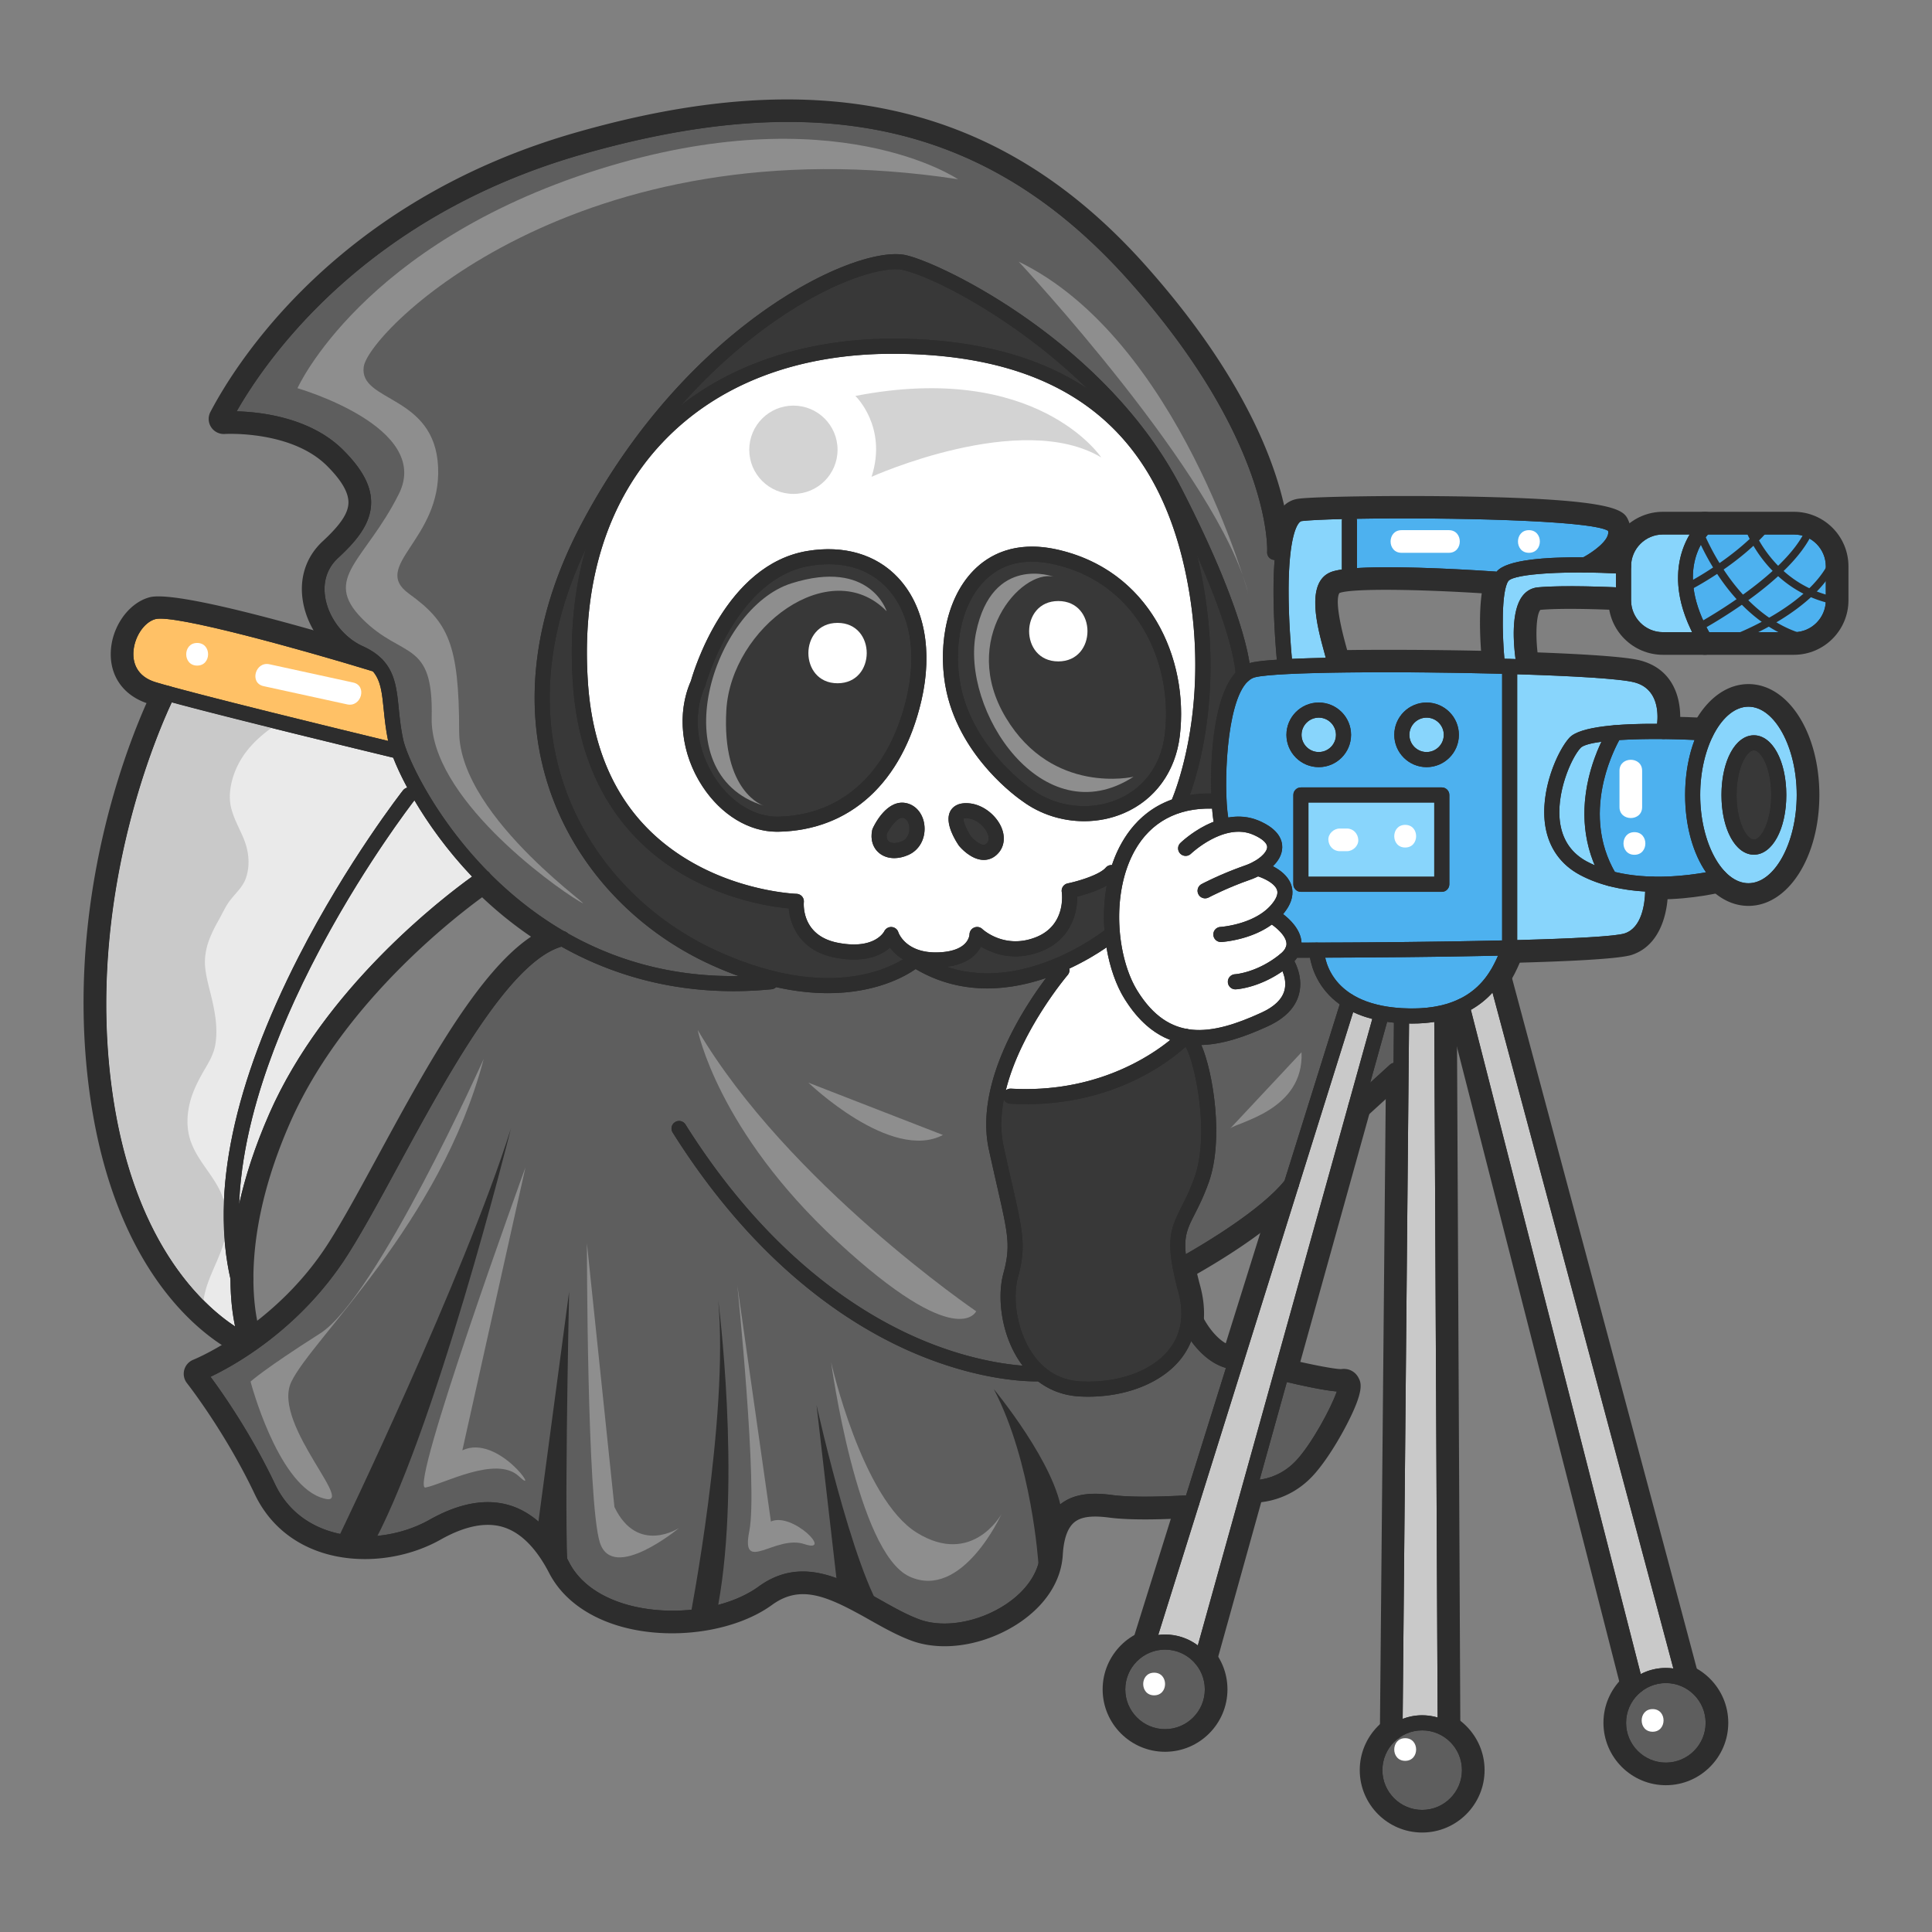 <svg xmlns="http://www.w3.org/2000/svg" id="skull-move" x="0" y="0" version="1.1" viewBox="0 0 512 512" xml:space="preserve"><rect x="0" y="0" width="512" height="512" fill="#808080" stroke="none"/><g id="_x30_2"><g id="outline_00000116957457885301367900000003663529136101867441_"><path d="M319.36 240.07c-1.43 0-2.81-.77-3.53-2.12a4 4 0 0 1 1.65-5.41c.21-.11 5.17-2.74 11.81-5.07 2.6-.91 4.1-2.26 4.46-2.91-.22-.25-.86-.84-2.46-1.53-6.31-2.71-14.22 4.6-14.3 4.67a4.006 4.006 0 0 1-5.65-.12 3.984 3.984 0 0 1 .1-5.64c.47-.46 11.69-11.11 23-6.27 6.25 2.68 7.46 6.4 7.37 9.06-.17 5.1-5.21 8.66-9.87 10.29-6.03 2.11-10.64 4.55-10.69 4.58-.61.32-1.25.47-1.89.47" style="fill:#2d2d2d"/><path d="M323.53 251.64c-2.1 0-3.86-1.64-3.99-3.77a3.997 3.997 0 0 1 3.76-4.23c2.5-.16 9.67-1.55 12.68-5.97.48-.7.56-1.13.52-1.22-.31-.83-2.62-2.05-4.29-2.47a4.001 4.001 0 1 1 1.96-7.76c1.29.33 7.85 2.22 9.81 7.39.73 1.91 1.07 4.95-1.39 8.57-5.86 8.6-18.29 9.42-18.82 9.45-.08.01-.16.01-.24.01" style="fill:#2d2d2d"/><path d="M327.39 264.18a3.997 3.997 0 0 1-.19-7.99c.02 0 5.3-.41 10.79-4.89.66-.54.95-.98.93-1.18-.06-.9-1.78-2.66-3.23-3.57-1.86-1.17-2.44-3.63-1.28-5.5s3.61-2.46 5.48-1.3c1.11.68 6.63 4.35 7 9.84.14 2.06-.42 5.11-3.86 7.92-7.62 6.22-15.14 6.67-15.45 6.68-.06-.02-.12-.01-.19-.01" style="fill:#2d2d2d"/><path d="M317.9 278.96c-7.35 0-15.22-3.01-21.54-13.13-6.43-10.3-8.57-29.87-.79-43.54 3.74-6.57 11.2-14.34 25.69-14.01a4 4 0 0 1 3.91 4.09c-.05 2.21-1.89 3.95-4.09 3.91-8.43-.19-14.69 3.17-18.56 9.97-6.12 10.76-4.62 26.96.62 35.34 7.62 12.2 17.26 10.93 30.34 4.91 2.81-1.29 4.47-2.82 4.94-4.56.57-2.1-.65-4.5-1.17-5.24-1.25-1.8-.83-4.29.95-5.56a3.977 3.977 0 0 1 5.54.9c.42.57 4.02 5.79 2.42 11.9-1.09 4.18-4.24 7.49-9.35 9.84-4.19 1.93-11.27 5.18-18.91 5.18M463.36 240.07c-10.53 0-18.79-12.91-18.79-29.39s8.25-29.39 18.79-29.39 18.79 12.91 18.79 29.39-8.26 29.39-18.79 29.39m0-50.79c-5.1 0-10.79 8.79-10.79 21.39 0 12.61 5.68 21.39 10.79 21.39s10.79-8.79 10.79-21.39c-.01-12.6-5.69-21.39-10.79-21.39" style="fill:#2d2d2d"/><path d="M464.8 228.5c-6.14 0-10.59-7.5-10.59-17.82s4.45-17.82 10.59-17.82 10.59 7.5 10.59 17.82-4.45 17.82-10.59 17.82m0-27.5c-.93.87-2.59 4.2-2.59 9.68s1.66 8.81 2.59 9.68c.93-.87 2.59-4.2 2.59-9.68s-1.66-8.81-2.59-9.68" style="fill:#2d2d2d"/><path d="M439.52 238.35c-6.95 0-14.91-1.06-21.76-4.72-5.61-2.99-9.13-7.92-10.18-14.23-1.63-9.73 3.04-21.12 6.89-25.26 1.87-2.01 5.92-4.09 21.8-4.26 8.2-.08 15.75.38 16.07.4 2.21.14 3.88 2.04 3.74 4.24s-2.04 3.88-4.24 3.74c-13.02-.81-28.73-.44-31.59 1.41-2.04 2.32-6 11.09-4.78 18.4.65 3.89 2.63 6.66 6.06 8.5 13.25 7.08 33.01 2.06 33.21 2.01 2.14-.56 4.32.73 4.88 2.86.56 2.14-.73 4.32-2.86 4.88-.54.14-7.98 2.03-17.24 2.03" style="fill:#2d2d2d"/><path d="M426.64 236.8c-1.35 0-2.67-.69-3.42-1.93-12.47-20.58.75-41.91 1.32-42.8a3.998 3.998 0 0 1 6.76 4.27c-.46.74-11.11 18.1-1.24 34.39 1.14 1.89.54 4.35-1.35 5.49-.65.4-1.36.58-2.07.58" style="fill:#2d2d2d"/><path d="M323.53 221.1c-1.92 0-3.61-1.39-3.94-3.34-.82-4.9-2.99-40.27 11.42-44.06 9.84-2.59 92.02-1.58 103.45 1.27 11.19 2.79 11.62 14.18 10.29 19.81a3.995 3.995 0 0 1-4.81 2.97 4 4 0 0 1-2.97-4.8c.2-.9 1.77-8.67-4.44-10.22-10.02-2.5-90.9-3.55-99.48-1.3-5.32 1.4-7.2 25.17-5.56 35.01a4 4 0 0 1-3.29 4.6c-.23.05-.45.06-.67.06M342.98 255.8h-.4c-2.21 0-4-1.79-4-4s1.79-4 4-4h.5c38.74 0 82.21-.82 86.86-2.35 3.83-1.28 4.2-8.41 4.03-10.81a3.997 3.997 0 0 1 3.69-4.28c2.19-.16 4.12 1.47 4.29 3.67.45 5.74-1.04 16.2-9.47 19.01-7.86 2.62-74.99 2.76-89.5 2.76" style="fill:#2d2d2d"/><path d="M382.09 238.34h-37.34c-2.21 0-4-1.79-4-4v-23.67c0-2.21 1.79-4 4-4h37.34c2.21 0 4 1.79 4 4v23.67c0 2.21-1.79 4-4 4m-33.34-8h29.34v-15.67h-29.34zM349.49 205.3c-5.83 0-10.57-4.74-10.57-10.56 0-5.83 4.74-10.56 10.57-10.56s10.56 4.74 10.56 10.56c0 5.83-4.74 10.56-10.56 10.56m0-13.12c-1.42 0-2.57 1.15-2.57 2.56s1.15 2.56 2.57 2.56c1.41 0 2.56-1.15 2.56-2.56s-1.15-2.56-2.56-2.56M378.06 205.3c-5.83 0-10.56-4.74-10.56-10.56 0-5.83 4.74-10.56 10.56-10.56s10.56 4.74 10.56 10.56c0 5.83-4.73 10.56-10.56 10.56m0-13.12c-1.41 0-2.56 1.15-2.56 2.56s1.15 2.56 2.56 2.56 2.56-1.15 2.56-2.56-1.15-2.56-2.56-2.56M475.41 173.53H440.7c-7.97 0-14.45-6.48-14.45-14.45v-9c0-7.97 6.48-14.45 14.45-14.45h34.71c7.97 0 14.45 6.48 14.45 14.45v9c0 7.97-6.48 14.45-14.45 14.45m-34.71-29.89c-3.55 0-6.45 2.89-6.45 6.45v9c0 3.55 2.89 6.45 6.45 6.45h34.71c3.55 0 6.45-2.89 6.45-6.45v-9c0-3.55-2.89-6.45-6.45-6.45z" style="fill:#2d2d2d"/><path d="M451.79 173.53c-1.37 0-2.7-.7-3.45-1.97-13.1-22.19.21-34.41.79-34.92a4.001 4.001 0 0 1 5.35 5.95c-.43.41-8.83 8.65.76 24.9a4.009 4.009 0 0 1-3.45 6.04M396.82 180.17a3.99 3.99 0 0 1-3.97-3.59c-.63-6.12-1.68-20.91 2.01-26.08 1.65-2.31 5.28-4.49 20.47-4.73 7.7-.12 14.87.31 15.17.33 2.21.13 3.88 2.03 3.75 4.24a3.99 3.99 0 0 1-4.24 3.75c-13.06-.8-26-.2-28.77 1.29-1.12 2.31-1.33 11.58-.43 20.39.22 2.2-1.38 4.16-3.57 4.39-.15 0-.29.01-.42.01" style="fill:#2d2d2d"/><path d="M403.89 180.17c-1.9 0-3.58-1.36-3.93-3.29-.43-2.38-2.35-14.53 1.91-20.12 1.39-1.83 3.3-2.9 5.52-3.1 7.27-.66 20.18-.04 20.73-.01 2.21.11 3.91 1.98 3.8 4.19a3.995 3.995 0 0 1-4.19 3.8c-.13-.01-12.78-.62-19.51-.02-1.21 1.33-1.41 8.08-.38 13.85a4 4 0 0 1-3.23 4.64q-.375.06-.72.06" style="fill:#2d2d2d"/><path d="M340.51 180.17c-2.02 0-3.76-1.53-3.97-3.58-.04-.41-1.05-10.1-1.04-20.09.02-16.37 2.65-23.65 8.79-24.36 4.64-.54 25.5-.9 44.44-.55 40.45.75 41.68 3.67 42.88 6.5 2.69 6.37-3.64 12.19-9.88 15.25-1.98.97-4.38.15-5.35-1.83a4.005 4.005 0 0 1 1.83-5.35c2.44-1.21 4.68-3.01 5.6-4.2-11.34-2.94-67.62-2.94-78.14-1.92-2.33 3-2.88 19.37-1.16 35.72a4 4 0 0 1-3.56 4.4c-.16 0-.3.01-.44.01" style="fill:#2d2d2d"/><path d="M353.43 178.68c-2.09 0-3.81-1.61-3.99-3.66-.07-.33-.3-1.16-.48-1.84-1.92-7-5.48-20.04 2.98-23.43 6.75-2.7 35.84-.89 44.59-.28a4.01 4.01 0 0 1 3.71 4.27 4.005 4.005 0 0 1-4.27 3.71c-17.33-1.22-37.32-1.67-40.99-.3-.49.66-1.2 3.33 1.7 13.92.52 1.89.75 2.75.75 3.61 0 2.2-1.79 4-4 4m-4-4c0 .07 0 .16.01.26-.01-.09-.01-.18-.01-.26" style="fill:#2d2d2d"/><path d="M357.61 156.32c-2.21 0-4-1.79-4-4v-14.29c0-2.21 1.79-4 4-4s4 1.79 4 4v14.29c0 2.21-1.79 4-4 4M374.22 273.26c-.97 0-1.98-.03-3.02-.09-25.97-1.48-26.27-21.17-26.27-21.37 0-2.21 1.79-4 4-4 2.2 0 3.98 1.77 4 3.96.03 1.3.83 12.39 18.73 13.42 17.77 1.01 21.75-8.47 24.12-14.14.1-.25.2-.48.3-.7v-73.68c0-2.21 1.79-4 4-4s4 1.79 4 4v74.52c0 .58-.12 1.15-.36 1.67-.17.37-.35.8-.55 1.29-2.45 5.82-8.02 19.12-28.95 19.12M376.89 485.64c-9.12 0-16.54-7.42-16.54-16.54s7.42-16.54 16.54-16.54 16.54 7.42 16.54 16.54-7.42 16.54-16.54 16.54m0-25.07c-4.71 0-8.54 3.83-8.54 8.54s3.83 8.54 8.54 8.54 8.54-3.83 8.54-8.54-3.83-8.54-8.54-8.54M441.47 473.1c-9.12 0-16.54-7.42-16.54-16.54s7.42-16.54 16.54-16.54 16.54 7.42 16.54 16.54-7.42 16.54-16.54 16.54m0-25.07c-4.71 0-8.54 3.83-8.54 8.54s3.83 8.54 8.54 8.54 8.54-3.83 8.54-8.54-3.83-8.54-8.54-8.54M308.75 464.24c-9.12 0-16.54-7.42-16.54-16.54s7.42-16.54 16.54-16.54 16.54 7.42 16.54 16.54-7.42 16.54-16.54 16.54m0-25.07c-4.71 0-8.54 3.83-8.54 8.54s3.83 8.54 8.54 8.54 8.54-3.83 8.54-8.54-3.83-8.54-8.54-8.54" style="fill:#2d2d2d"/><path d="M383 460.57c-2.2 0-3.99-1.78-4-3.98l-.91-187.31a4 4 0 0 1 3.98-4.02h.02c2.2 0 3.99 1.78 4 3.98l.91 187.31a4 4 0 0 1-3.98 4.02zM369.69 462.86h-.04a4 4 0 0 1-3.96-4.04l1.74-189.6c.02-2.2 1.81-3.96 4-3.96h.04a4 4 0 0 1 3.96 4.04l-1.74 189.6a4.003 4.003 0 0 1-4 3.96" style="fill:#2d2d2d"/><path d="M318.48 443.79q-.54 0-1.08-.15a4 4 0 0 1-2.78-4.93l47.49-170.54a4.002 4.002 0 0 1 7.71 2.15l-47.49 170.54c-.5 1.78-2.1 2.93-3.85 2.93M304.25 439.17q-.6 0-1.2-.18a3.994 3.994 0 0 1-2.62-5.01l53.15-169.83c.66-2.11 2.9-3.28 5.01-2.62s3.28 2.9 2.62 5.01l-53.15 169.83a3.99 3.99 0 0 1-3.81 2.8M433.56 450.85c-1.78 0-3.41-1.2-3.87-3.01l-46.1-180.24a4 4 0 1 1 7.75-1.99l46.1 180.24a4 4 0 0 1-2.88 4.87c-.34.09-.67.13-1 .13M448.93 447.96l-5.3-5.99 2.63 3.01-3.9.9c-.63-2.59-32.59-121.93-49.41-184.67a4 4 0 0 1 2.83-4.9 4 4 0 0 1 4.9 2.83s12.38 46.19 24.75 92.38c6.18 23.1 12.37 46.2 17 63.53 2.32 8.67 4.24 15.89 5.59 20.95.67 2.53 1.2 4.52 1.56 5.88.76 2.86 1.18 4.44-.65 6.08M247.95 258.4c-6.2 0-10.06-2.26-12.39-4.58-2.91 1.87-7.56 3.31-14.69 1.91-9.2-1.8-12.69-8.11-13.61-13.17-5.16-.62-15.07-2.48-25.28-7.95-13.5-7.24-30.04-22.35-32.15-53.23-1.9-27.74 5.44-51.28 21.22-68.08 15.64-16.65 39.19-25.7 66.37-25.55 47.32.29 75.34 22.54 83.3 66.12 6.58 36.04-4.58 60.33-5.06 61.34-.94 2-3.32 2.85-5.32 1.91s-2.85-3.32-1.92-5.32c.16-.35 10.51-23.21 4.43-56.5-7.27-39.81-31.96-59.29-75.48-59.56-25.23-.15-46.18 7.81-60.49 23.03-14.22 15.13-20.81 36.59-19.07 62.05 3.56 51.86 51.31 53.98 53.34 54.04a4.007 4.007 0 0 1 3.86 4.36c-.08 1.15-.11 7.18 7.39 8.65 7.53 1.47 9.81-1.48 10.14-1.97.62-1.61 2.11-2.59 3.84-2.5 1.75.08 3.15 1.35 3.59 3.05.13.35 1.72 4.15 8.54 3.94 4.41-.14 6.19-1.59 6.4-2.83-.13-1.63.77-2.99 2.24-3.71 1.5-.73 3.31-.26 4.52.89.18.16 5.11 4.57 12.15 1.75 6.38-2.55 5.67-9.1 5.56-9.84-.29-2.09 1.08-4.08 3.15-4.5 3.43-.71 7.96-2.33 8.98-3.51a3.995 3.995 0 0 1 5.64-.43 3.995 3.995 0 0 1 .43 5.64c-2.29 2.67-6.85 4.38-10.17 5.33-.38 4.99-2.86 11.64-10.62 14.74-6.8 2.72-12.46 1.33-16.12-.42-2.05 2.51-5.72 4.69-11.92 4.88-.26.02-.53.02-.8.02m6.98-10.76" style="fill:#2d2d2d"/><path d="M219.34 265.17c-8.53 0-19.15-1.93-31.82-7.71-20.73-9.46-36.66-26.75-43.72-47.42-7.58-22.22-4.67-47.09 8.41-71.94 16.05-30.47 35.89-48.33 49.71-57.95 15.08-10.49 30.59-16.31 38.61-14.48 13.57 3.1 55.62 26.35 74.35 62.82 18.59 36.21 18.63 49.32 18.57 50.7a3.99 3.99 0 0 1-4.16 3.83 3.994 3.994 0 0 1-3.83-4.16c0-.05-.1-12.45-17.69-46.72-18.44-35.92-60.04-56.63-69.01-58.68-9.03-2.07-51.47 15.2-79.46 68.36-12.03 22.85-14.77 45.54-7.92 65.63 6.35 18.6 20.73 34.18 39.47 42.73 32.3 14.75 48.43 1.73 49.1 1.17 1.34-1.12 3.27-1.26 4.74-.33 21.96 13.98 47.08-6.27 47.33-6.48a4 4 0 0 1 5.63.55c1.4 1.7 1.16 4.22-.54 5.62-1.17.97-28.2 22.86-54.39 8.43-3.7 2.31-11.53 6.03-23.38 6.03" style="fill:#2d2d2d"/><path d="M194.34 264.66c-31.08 0-52.99-14.1-66.32-26.63-17.11-16.08-25.55-34.24-26.96-40.52-.77-3.42-1.08-6.47-1.35-9.16-.72-7.09-1.18-9.44-6.04-11.64-6.93-3.13-12.19-9.97-13.41-17.44-1-6.14.87-11.76 5.26-15.83 4.73-4.38 6.77-7.43 6.82-10.19.05-2.71-1.79-5.9-5.65-9.76-9.48-9.48-26.95-8.49-27.13-8.48-1.44.09-2.82-.6-3.61-1.81a3.99 3.99 0 0 1-.19-4.03c6.69-12.77 33.43-55.84 96.66-73.99 32.08-9.21 59.39-11.19 83.49-6.05 25.73 5.48 47.9 18.99 67.77 41.31 39.88 44.78 38.19 74.97 38.09 76.24a3.987 3.987 0 0 1-4.28 3.7 3.99 3.99 0 0 1-3.7-4.25c.02-.28 1.26-28.42-36.09-70.36-36.28-40.74-80.4-50.88-143.09-32.89-52.72 15.13-78.66 48.24-88.53 64.31 7.23.61 18.47 2.87 26.25 10.66 5.47 5.47 8.08 10.56 7.99 15.57-.12 6.46-4.58 11.47-9.38 15.91-3.03 2.8-3.2 6.26-2.8 8.67.79 4.82 4.32 9.41 8.8 11.43 9.3 4.19 10.01 11.27 10.71 18.12.26 2.58.53 5.26 1.19 8.21 1.01 4.5 8.72 21.49 24.63 36.44 13.56 12.75 36.79 27.26 70.4 23.99 2.19-.21 4.15 1.4 4.37 3.59a4.01 4.01 0 0 1-3.59 4.37c-3.53.35-6.97.51-10.31.51" style="fill:#2d2d2d"/><path d="M205.9 222.42c-8.07 0-16.03-4.78-21.36-12.85-6.08-9.21-7.34-20.61-3.32-29.83 1.01-3.5 9.86-31.94 32.37-35.69 10.4-1.73 19.58.99 25.85 7.67 7.48 7.97 9.91 20.54 6.67 34.47-5.2 22.31-20.08 35.85-39.82 36.23zm13.73-70.89c-1.51 0-3.09.14-4.72.41-18.47 3.08-25.97 29.94-26.05 30.21-.06.2-.13.4-.21.59-3.06 6.79-2.07 15.38 2.58 22.42 3.84 5.81 9.31 9.26 14.68 9.26h.24c16.08-.3 27.8-11.26 32.18-30.04 2.63-11.28.91-21.19-4.71-27.18-3.52-3.75-8.29-5.67-13.99-5.67M185 181.1" style="fill:#2d2d2d"/><path d="M287.21 219.67c-6.17 0-12.3-1.95-17.42-5.74-1.44-.99-16.82-11.93-20.87-30.08-2.39-10.72-.9-25.46 7.81-34.22 4.15-4.17 11.61-8.6 23.62-6 25.87 5.62 36.84 30.2 34.3 51.58-1.21 10.19-7.04 18.25-16.01 22.11a28.8 28.8 0 0 1-11.43 2.35m-13.73-68.81c-4.45 0-8.16 1.48-11.08 4.41-5.61 5.64-7.94 16.68-5.68 26.84 3.47 15.57 17.47 25.15 17.62 25.25.05.04.1.07.15.11 5.97 4.44 14.21 5.43 20.98 2.51 6.36-2.74 10.35-8.32 11.23-15.71 2.11-17.79-6.85-38.21-28.06-42.82-1.81-.4-3.53-.59-5.16-.59M260.71 229.88h-.08c-4.11-.04-7.33-3.64-7.93-4.36-.08-.1-.16-.2-.23-.31-1.39-2.03-4.41-7.16-2.45-11.06.59-1.17 2.1-3.16 5.59-3.3 4.57-.18 9.3 2.77 11.41 7.18 1.6 3.35 1.26 6.83-.9 9.3-1.44 1.65-3.36 2.55-5.41 2.55m-1.77-9.37c.2.22.43.44.67.63-.14-.23-.33-.49-.57-.75-.14-.15-.29-.29-.44-.43.12.2.23.38.34.55M236.97 229.41c-1.94 0-3.75-.59-5.19-1.75-2.31-1.86-3.28-4.9-2.59-8.12.06-.28.15-.56.27-.82 2.04-4.48 6.29-9.19 11.57-7.71 3.33.93 5.66 4.01 5.95 7.85.31 4.17-1.8 7.9-5.38 9.52-1.56.68-3.13 1.03-4.63 1.03m.01-7.74h.01zm1.94-2.72c-.55.47-1.3 1.45-1.86 2.46.27-.01.7-.09 1.26-.35.43-.19.6-.66.66-1.01.08-.45.02-.84-.06-1.1M288.38 372.12q-1.17 0-2.34-.06c-6.92-.36-12.78-3.61-16.95-9.38-5.78-7.99-6.95-18.96-5.12-25.67 1.85-6.77 1.25-9.4-1.63-22.03-.64-2.81-1.38-6.07-2.22-9.92-5.03-23.11 17.34-49.49 18.3-50.6a3.995 3.995 0 0 1 5.64-.43 4.004 4.004 0 0 1 .43 5.64c-.15.17-10.77 12.72-15.2 26.89 26.99 1.05 41.86-14.51 42.01-14.67a3.98 3.98 0 0 1 4.05-1.11c2.31.67 3.6 2.75 4.37 4.25 3.84 7.5 6.81 26.83 2.54 38.89-1.37 3.87-2.73 6.53-3.82 8.67-2.5 4.91-3.44 6.75-.35 18.29 2.67 9.97-.55 16.74-3.73 20.66-5.38 6.63-15.18 10.58-25.98 10.58m-20.82-77.63c-.33 3.01-.26 6 .37 8.87.83 3.82 1.57 7.06 2.21 9.84 2.93 12.87 3.92 17.21 1.55 25.92-1.31 4.82-.22 13.19 3.89 18.87 2.75 3.8 6.41 5.84 10.89 6.08 9.06.48 17.57-2.49 21.67-7.56 2.92-3.6 3.66-8.16 2.22-13.55-3.72-13.89-2.32-17.59.95-23.99 1.04-2.03 2.21-4.33 3.4-7.71 3.29-9.29.95-24.23-1.26-30.59-6.7 5.37-22.29 15.17-45.85 13.82zm44.56-16.56" style="fill:#2d2d2d"/><path d="M312.73 339.52c-1.43 0-2.81-.77-3.53-2.11a4.014 4.014 0 0 1 1.63-5.42c.21-.11 20.96-11.31 28.24-20.6a3.997 3.997 0 0 1 5.62-.68 3.997 3.997 0 0 1 .68 5.62c-8.31 10.61-29.84 22.23-30.75 22.72-.61.31-1.25.47-1.89.47M359.33 297.08a3.98 3.98 0 0 1-2.96-1.31 4 4 0 0 1 .26-5.65l10.36-9.44a4 4 0 0 1 5.39 5.91l-10.36 9.44c-.76.71-1.73 1.05-2.69 1.05M274.67 368.08c-3.99 0-16.24-.62-32.25-7.27-17.51-7.27-43.14-23.52-65.84-59.61a4.004 4.004 0 0 1 1.26-5.52 4.01 4.01 0 0 1 5.52 1.26c21.43 34.08 45.37 49.42 61.68 56.29 17.63 7.43 30.41 6.84 30.54 6.83a4 4 0 0 1 4.21 3.77c.12 2.2-1.55 4.09-3.75 4.22-.1 0-.57.03-1.37.03M327.48 364.97c-.11 0-.22 0-.33-.01-10.31-.85-15.64-12.58-15.86-13.08-.9-2.02.01-4.38 2.03-5.28 2.01-.9 4.37.01 5.28 2.02 1 2.2 4.59 7.99 9.21 8.37 2.2.18 3.84 2.11 3.66 4.32a4.02 4.02 0 0 1-3.99 3.66M332.27 398.22c-.28 0-.45-.01-.49-.01a4.01 4.01 0 0 1-3.75-4.24 4 4 0 0 1 4.24-3.75c.17.01 5.25.15 9.6-4.36 3.41-3.53 7.63-10.97 9.6-15.44-3.57-.53-8.07-1.53-11.9-2.46a3.993 3.993 0 0 1-2.94-4.83 3.993 3.993 0 0 1 4.83-2.94c5.53 1.34 12.46 2.71 14.02 2.63 1.88-.27 3.66.62 4.53 2.29.69 1.31 1.73 3.3-3.51 13.18-2.89 5.45-6.21 10.35-8.88 13.12-6.11 6.35-13.39 6.81-15.35 6.81m23.17-35.39h-.03z" style="fill:#2d2d2d"/><path d="M250.33 436.27c-3.07 0-6.02-.47-8.68-1.44-3.83-1.4-7.64-3.54-11.32-5.62-10.9-6.14-18.06-9.47-25.72-3.9-9.32 6.78-25.02 9.33-38.19 6.22-9.77-2.31-17.18-7.5-20.86-14.61-3.48-6.73-7.62-10.85-12.29-12.25-4.58-1.37-10.12-.25-16.48 3.33-9.42 5.3-21.42 6.64-31.32 3.5-8.16-2.59-14.37-7.97-17.97-15.55-7.84-16.51-17.85-29.27-17.95-29.4a4.007 4.007 0 0 1 1.67-6.2c.21-.08 21.74-8.86 35.81-30.91 3.86-6.04 8.38-14.37 13.17-23.19 14.65-26.96 31.24-57.52 47.93-61.39 2.16-.5 4.3.84 4.8 2.99a4 4 0 0 1-2.99 4.8c-13.19 3.06-30.25 34.48-42.71 57.42-4.86 8.95-9.45 17.4-13.46 23.68-11.52 18.05-27.23 27.86-34.96 31.87 3.73 5.22 10.29 15.05 15.92 26.91 2.62 5.53 7.18 9.45 13.17 11.35 7.73 2.46 17.53 1.34 24.97-2.85 8.32-4.68 15.96-6.03 22.7-4.02 6.83 2.04 12.58 7.51 17.1 16.24 2.59 5.01 8.13 8.74 15.59 10.5 10.89 2.58 24.2.52 31.64-4.9 12.37-8.99 24.56-2.12 34.36 3.4 3.56 2.01 6.93 3.9 10.14 5.08 5.78 2.11 14.41.57 20.98-3.75 5.01-3.29 8.03-7.67 8.28-12.01.38-6.56 2.38-11.38 5.95-14.33 4.67-3.85 10.73-3.62 15.48-2.99 6.96.92 20.31-.02 20.45-.02a4 4 0 1 1 .58 7.98c-.58.04-14.3 1.01-22.07-.02-4.67-.62-7.56-.24-9.34 1.23s-2.81 4.37-3.06 8.62c-.41 7-4.62 13.47-11.87 18.24-6 3.9-12.99 5.99-19.45 5.99M105.71 203.11c-.31 0-.62-.04-.94-.11-2.17-.52-53.28-12.82-65.25-16.45-6.49-1.97-10.29-7-10.17-13.47.12-6.8 4.65-13.3 10.31-14.8 7.78-2.06 48.99 10.25 61.43 14.07 2.11.65 3.3 2.89 2.65 5a4.004 4.004 0 0 1-5 2.65c-24.59-7.55-52.66-14.84-57.07-13.98-1.93.51-4.26 3.77-4.32 7.2-.05 2.84 1.46 4.75 4.5 5.67 11.75 3.57 64.27 16.2 64.8 16.33 2.15.52 3.47 2.68 2.95 4.82a4.03 4.03 0 0 1-3.89 3.07" style="fill:#2d2d2d"/><path d="M65.52 359.61c-.49 0-.99-.09-1.46-.28-1.37-.54-33.58-13.95-40.64-72.21C16.5 229.98 39.9 183.89 40.9 181.96a4.01 4.01 0 0 1 5.39-1.72 4.007 4.007 0 0 1 1.72 5.39c-.23.45-23.27 45.92-16.65 100.53 4.38 36.09 19.1 53.42 28.21 60.87-1.23-10.39-.7-28.45 10.02-52.79 16.99-38.56 54.78-63.91 56.38-64.97a3.996 3.996 0 1 1 4.42 6.66c-.37.25-37.45 25.15-53.48 61.53-15.7 35.63-7.75 56.44-7.67 56.65a4.02 4.02 0 0 1-.88 4.32c-.77.77-1.79 1.18-2.84 1.18" style="fill:#2d2d2d"/><path d="M63.11 342.87a4 4 0 0 1-3.89-3.09c-12.99-55.71 43.61-128.5 46.03-131.58a3.995 3.995 0 0 1 5.62-.67 3.997 3.997 0 0 1 .67 5.62c-.57.72-56.64 72.85-44.53 124.81a4 4 0 0 1-2.99 4.8c-.3.08-.61.11-.91.11" style="fill:#2d2d2d"/></g><g id="colr"><path d="M426.16 140.67c.6 2.37-3.92 5.6-6.59 7.03-9.42-.09-20.32.55-22.97 3.81-.07-.01-.15-.03-.22-.04-3-.21-24.7-1.69-36.78-.93v-12.5c0-.19-.04-.38-.09-.55 22.7-.4 62.01.3 66.65 3.18M344.91 249.8v-.1c-.23-3.44-3.17-6.15-4.88-7.46.32-.38.63-.78.91-1.2 1.98-2.9 1.73-5.26 1.18-6.73-.86-2.26-2.92-3.78-4.8-4.76 1.43-1.37 2.42-3.02 2.49-4.9.07-2.03-.94-4.92-6.16-7.15-2.77-1.19-5.56-1.31-8.15-.86-1.26-7.8-.63-30.46 5.15-36.02.09-.06.17-.13.25-.21.51-.44 1.06-.76 1.65-.92 5.63-1.48 38.64-1.65 65.54-.93v70.66c-16.75.4-36.92.57-53.18.58" style="fill:#4db1ef"/><path d="M273.95 359.17c-4.63-6.4-5.62-15.37-4.2-20.57 2.24-8.22 1.36-12.1-1.57-24.95-.64-2.79-1.38-6.03-2.21-9.86-.88-4.03-.74-8.24.05-12.41a2 2 0 0 0 1.68 1.12c25.85 1.48 41.78-10.8 46.51-15.09 2.6 4.61 6.37 23.25 2.38 34.53-1.24 3.5-2.44 5.86-3.5 7.95-3.11 6.1-4.34 9.36-.8 22.57.71 2.65.94 5.13.7 7.42-.01.05-.01.1-.02.15-.33 2.89-1.42 5.48-3.27 7.76-4.57 5.64-13.51 8.82-23.33 8.3-5.13-.29-9.3-2.61-12.42-6.92M190.01 252c-19.23-8.78-34-24.78-40.53-43.9-6.59-19.31-4.57-40.91 5.81-62.75-3.16 10.84-4.36 22.88-3.46 35.9 2.05 29.97 18.05 44.6 31.1 51.6 11.12 5.96 21.83 7.5 26.11 7.9.36 4.58 3.15 11.25 12.22 13.03 7.87 1.54 12.3-.62 14.59-2.63.78 1.02 1.89 2.15 3.46 3.1-5.34 3.25-21.67 10.37-49.3-2.25" style="fill:#383838"/><path d="M312.78 226.21c.76.8 2.03.82 2.83.05.09-.08 8.81-8.35 16.47-5.07 2.41 1.03 3.77 2.25 3.74 3.34-.05 1.38-2.25 3.57-5.86 4.83-6.5 2.27-11.33 4.84-11.53 4.94-.97.52-1.34 1.73-.82 2.71a1.99 1.99 0 0 0 1.77 1.06c.32 0 .64-.08.94-.23.05-.03 4.78-2.53 10.97-4.7.7-.24 1.41-.54 2.13-.89 1.7.56 4.36 1.85 4.98 3.5.12.31.48 1.27-.74 3.06-4.2 6.16-14.12 6.84-14.21 6.84a2 2 0 0 0-1.88 2.11c.06 1.06.94 1.88 1.99 1.88h.12c.39-.02 7.71-.51 13.37-4.62 1.21.82 3.76 2.95 3.89 4.96.01.18.03.53-.16 1.02-.01.02-.01.03-.02.05-.21.49-.62 1.1-1.48 1.8-6.05 4.94-11.91 5.33-11.96 5.34-1.1.06-1.95.99-1.9 2.1a2 2 0 0 0 2 1.9h.1c.26-.01 5.97-.36 12.36-4.79.54 1.31 1.02 3.18.52 5.06-.62 2.34-2.66 4.32-6.04 5.88-7.26 3.34-13.72 5.31-19.44 4.42-.04-.01-.07-.03-.11-.04-.15-.04-.31-.06-.47-.07-4.81-.92-9.09-3.94-12.86-9.98-5.55-8.87-7.14-26.01-.67-37.39 4.2-7.38 11.22-11.19 20.34-10.98.03 0 .06-.01.09-.01.1 1.32.22 2.41.35 3.16.02.11.05.22.08.32-4.96 1.96-8.57 5.38-8.82 5.62-.82.76-.84 2.02-.07 2.82M294.68 229.26c-.6-.04-1.22.19-1.64.69-1.58 1.84-7.03 3.53-10.09 4.17a2 2 0 0 0-1.57 2.27c.05.36 1.27 8.75-6.8 11.98-8.27 3.31-14.04-1.94-14.27-2.16-.57-.54-1.4-.68-2.13-.38a2.02 2.02 0 0 0-1.25 1.79c-.02.46-.41 4.54-8.35 4.79-8.51.26-10.44-5.14-10.51-5.34-.24-.78-.94-1.32-1.75-1.38a2.03 2.03 0 0 0-1.96 1.11c-.1.2-2.61 4.97-12.33 3.06-9.44-1.85-9.07-9.89-9-10.79.05-.55-.13-1.1-.5-1.51a2 2 0 0 0-1.44-.67c-.13 0-13.02-.45-26.27-7.55-17.7-9.49-27.45-25.75-29-48.35-1.79-26.03 4.99-48.01 19.61-63.56 14.69-15.64 36.09-23.83 61.96-23.66 44.64.28 69.97 20.3 77.44 61.2 5.6 30.66-2.49 52.65-4.26 56.94-6.77 2.42-10.85 7.17-13.25 11.4-1.09 1.86-1.94 3.87-2.64 5.95" style="fill:#fff"/><path d="M321.01 210.29c-2.05-.03-3.94.12-5.69.4 2.88-8.04 8.52-28.64 3.44-56.46a112 112 0 0 0-1.52-7.03c8.7 19.47 10 28.66 10.19 31.08-5.78 6.44-6.72 22.19-6.42 32.01M237.4 89.75h-.73c-22.05 0-41.61 6.24-56.27 17.75 9.02-10.2 17.82-17.46 24.95-22.42 16.77-11.67 29.66-14.51 33.85-13.55 8.56 1.96 30.49 13.38 49.03 31.55-13.1-8.73-30.05-13.2-50.83-13.33M259.99 250.88c3.08 1.85 8.84 4.09 16.07 1.19 7.62-3.05 9.48-9.98 9.42-14.44 1.99-.51 5.25-1.49 7.81-2.93-.72 3.92-.88 7.96-.6 11.86-3.52 2.66-22.62 16.08-41.76 9.66 5.45-.71 7.93-3.22 9.06-5.34" style="fill:#383838"/><path d="M283.4 256.69c4.26-1.99 7.67-4.11 9.83-5.6.88 5.27 2.57 10.08 4.82 13.68 3.63 5.81 7.74 9.16 12.09 10.83-5.61 4.57-20.12 14.16-42.21 12.9-.53-.04-1.01.14-1.38.45 3.92-15.85 16.24-30.39 16.41-30.58.41-.48.55-1.1.44-1.68" style="fill:#fff"/><path d="M340.42 312.89c-6.12 7.59-20.41 16.19-26.17 19.48-.54-4.93.56-7.08 2.39-10.67 1.06-2.09 2.39-4.68 3.71-8.43 4.03-11.39 1.12-29.2-1.99-36.34 5.88-.16 11.91-2.34 17.62-4.96 4.54-2.09 7.32-4.96 8.25-8.53.94-3.57-.28-6.87-1.21-8.71.27-.31.51-.62.71-.92h3.42c.52 2.88 2.24 8.31 7.89 12.36z" style="fill:#5e5e5e"/><path d="M344.98 138.09c1.95-.23 5.75-.41 10.69-.53-.04.15-.06.31-.06.47v12.89c-1.22.18-2.22.4-2.92.68-6.81 2.72-3.55 14.64-1.8 21.04.16.59.34 1.24.45 1.68-3.28.07-6.3.17-8.96.29-.27-2.99-.89-10.56-.88-18.14.02-14.22 2.28-18.24 3.48-18.38" style="fill:#88d5fc"/><path d="M86.19 158.32c-.47-2.89-.26-7.05 3.42-10.46 4.48-4.15 8.63-8.77 8.74-14.48.09-4.49-2.27-8.98-7.4-14.11-8.66-8.66-21.93-10.1-28.23-10.26 8.53-14.91 34.68-51.77 91.37-68.04 63.52-18.23 108.28-7.91 145.13 33.48 38.01 42.69 36.61 71.47 36.59 71.82-.08 1.1.75 2.05 1.85 2.13h.14c-.19 2.39-.3 5.08-.3 8.11-.01 7.58.59 15.17.88 18.34-3.24.21-5.63.48-6.86.8-.13.03-.24.09-.37.13-.9-5.83-4.42-19.81-18.05-46.36C293.43 91.1 250 69.9 240.09 67.63c-12.94-2.95-57.86 17.77-86.11 71.41-12.82 24.35-15.69 48.68-8.29 70.36 6.88 20.16 22.43 37.01 42.65 46.25 2.54 1.16 4.99 2.15 7.36 3.01-18.02.28-33.02-4.39-45.25-11.31-.25-.26-.57-.44-.92-.53-7.65-4.45-14.19-9.78-19.69-15.29 0-.01-.01-.01-.01-.02a1.9 1.9 0 0 0-.55-.55c-14.32-14.6-21.4-30.37-22.38-34.75-.69-3.07-.98-5.93-1.23-8.45-.5-4.91-.96-9.33-4.2-12.82-.04-.05-.09-.1-.14-.15-1.27-1.32-2.94-2.51-5.2-3.53-5.05-2.3-9.05-7.49-9.94-12.94" style="fill:#5e5e5e"/><path d="M63.38 319.08c1.85-48.4 43.78-103.53 46.45-106.99 3.62 6.15 8.69 13.29 15.28 20.22-8.08 5.81-39.11 29.65-53.69 62.73-3.92 8.91-6.46 16.94-8.04 24.04" style="fill:#eaeaea"/><path d="M35.34 173.18c.07-4.12 2.75-8.29 5.85-9.11 4.87-1.29 37.71 7.75 57.63 13.85 2.09 2.44 2.41 5.63 2.88 10.23.25 2.44.54 5.19 1.17 8.21-11.77-2.85-51.54-12.51-61.61-15.57-5.24-1.58-5.96-5.45-5.92-7.61" style="fill:#ffc166"/><path d="M29.38 286.4c-6.03-49.79 12.29-92.02 16.15-100.24 16.15 4.37 51.99 13.03 58.68 14.64.84 2.18 2.08 4.88 3.72 7.93-.43.1-.82.33-1.12.7-.15.19-14.76 18.87-27.61 43.99-17.25 33.73-23.34 62.48-18.13 85.49.01 5.44.6 9.67 1.23 12.61-8.43-5.53-27.77-22.61-32.92-65.12" style="fill:#eaeaea"/><path d="M55.05 340.12c1.34-3.83 3.43-7.57 4.48-11.53a86 86 0 0 1-.18-10.31c-.31-1.02-.7-2.02-1.17-2.97-1.2-2.39-2.81-4.53-4.32-6.72-1.48-2.15-2.84-4.41-3.57-6.94-.87-3.02-.74-6.19-.02-9.22.77-3.25 2.41-6.39 4.1-9.25 1.19-2.03 2.29-3.98 2.69-6.34.65-3.79.08-7.69-.75-11.41-.63-2.84-1.52-5.66-1.88-8.56-.34-2.71.07-5.38 1.05-7.93.67-1.76 1.53-3.44 2.46-5.08.96-1.69 1.71-3.44 2.87-5.03 1.41-1.94 3.41-3.6 4.27-5.89 1.28-3.43.9-7.26-.46-10.59-1.4-3.45-3.55-6.8-3.7-10.62-.14-3.48 1.04-7.21 2.78-10.19 2.04-3.5 4.97-6.27 8.24-8.64-9.87-2.45-19.78-4.96-26.4-6.75-3.86 8.22-22.19 50.45-16.15 100.24 3.81 31.43 15.37 48.95 24.55 58.19.2-1.51.61-3.02 1.11-4.46" style="fill:#c9c9c9"/><path d="M294.82 396.22c-4.35-.58-9.88-.81-13.95 2.55-3.17 2.62-4.88 6.83-5.23 12.9-.29 4.98-3.63 9.93-9.18 13.57-7.18 4.72-16.32 6.31-22.76 3.95-3.37-1.23-6.8-3.16-10.43-5.21-9.78-5.51-20.87-11.76-32.2-3.53-8 5.82-21.69 7.97-33.28 5.23-8.04-1.9-14.05-6-16.91-11.53-4.26-8.23-9.61-13.36-15.9-15.24-6.2-1.85-13.31-.56-21.14 3.85-8.02 4.51-18.2 5.67-26.56 3.01-6.53-2.08-11.5-6.36-14.37-12.4-6.36-13.4-13.91-24.17-17.12-28.5 6.33-3.01 23.8-12.65 36.28-32.21 3.97-6.22 8.54-14.64 13.39-23.56 13.13-24.18 29.43-54.16 43.35-58.22 11.98 6.72 27.11 11.79 45.55 11.79 3.27 0 6.64-.16 10.12-.5.47-.05.89-.26 1.2-.57 5.07 1.14 9.64 1.6 13.71 1.6 12.66 0 20.43-4.41 23.26-6.38 12.09 7.11 24.67 5.75 34.56 2.37-5.9 7.85-19 27.76-15.15 45.45.84 3.84 1.58 7.1 2.22 9.9 2.9 12.72 3.59 15.75 1.61 23.01-1.7 6.25-.6 16.48 4.82 23.97.1.14.2.27.31.4-5.35-.42-14.9-1.88-26.53-6.74-16.64-6.96-41.05-22.53-62.83-57.17a1.996 1.996 0 0 0-2.76-.63c-.94.59-1.22 1.82-.63 2.76 22.42 35.65 47.67 51.67 64.91 58.83 15.69 6.52 27.59 7.12 31.43 7.12h.51c3.15 2.41 6.88 3.77 11.02 3.99q1.14.06 2.25.06c10.2 0 19.41-3.67 24.4-9.84a19 19 0 0 0 2.88-4.9c1.97 2.72 5.06 5.92 9.21 7.13l-10.57 33.77c-3.62.21-13.66.69-19.49-.08" style="fill:#5e5e5e"/><path d="M358.6 268.23c1.49.7 3.18 1.31 5.08 1.8l-46.24 166.04c-2.43-1.81-5.42-2.9-8.68-2.9-.62 0-1.22.05-1.82.13z" style="fill:#c9c9c9"/><path d="M308.75 458.24c-5.81 0-10.54-4.73-10.54-10.54s4.73-10.54 10.54-10.54 10.54 4.73 10.54 10.54-4.73 10.54-10.54 10.54M354.26 368.75c-1.31 3.97-6.69 14.07-10.95 18.5-3.46 3.59-7.33 4.59-9.48 4.87l7.2-25.86c3.15.75 9.53 2.19 13.23 2.49M368.34 282.16l-5.22 4.76 4.49-16.12c.59.08 1.18.16 1.8.22l-.1 10.66c-.35.07-.69.22-.97.48M387.43 469.1c0 5.81-4.73 10.54-10.54 10.54s-10.54-4.73-10.54-10.54 4.73-10.54 10.54-10.54 10.54 4.73 10.54 10.54" style="fill:#5e5e5e"/><path d="M380.99 455.17c-1.3-.38-2.68-.6-4.1-.6-1.82 0-3.56.35-5.17.97l1.69-184.3c.25 0 .51.02.75.02 2.15 0 4.12-.16 5.94-.43z" style="fill:#c9c9c9"/><path d="M452.01 456.57c0 5.81-4.73 10.54-10.54 10.54s-10.54-4.73-10.54-10.54 4.73-10.54 10.54-10.54 10.54 4.73 10.54 10.54" style="fill:#5e5e5e"/><path d="M443.46 442.18c-.65-.09-1.31-.15-1.98-.15-2.4 0-4.66.59-6.66 1.63L389.8 267.62c2.34-1.33 4.22-2.91 5.73-4.57 5.28 19.75 41.86 156.25 47.93 179.13" style="fill:#c9c9c9"/><path d="M386.73 264.76c-.08.03-.16.07-.24.11-3.62 1.69-8.43 2.68-14.95 2.31-15.8-.9-19.49-9.42-20.35-13.39 10.81-.03 29.23-.15 45.81-.53-1.61 3.69-4.24 8.58-10.27 11.5" style="fill:#4db1ef"/><path d="M463.36 187.28c6.93 0 12.79 10.71 12.79 23.39s-5.85 23.39-12.79 23.39-12.79-10.71-12.79-23.39 5.86-23.39 12.79-23.39" style="fill:#88d5fc"/><path d="M452.11 231.17c-4.94.89-14.93 2.14-24.15-.1-8.62-15.1-.91-31.14 1.17-34.94 3.44-.22 7.46-.31 11.65-.27h.06c2.72.03 5.5.11 8.24.24-1.59 4.2-2.5 9.18-2.5 14.57-.01 8.24 2.11 15.52 5.53 20.5" style="fill:#4db1ef"/><path d="M422.62 229.3c-.69-.3-1.37-.62-2.04-.97-3.96-2.11-6.34-5.46-7.09-9.93-1.32-7.9 2.85-17.48 5.37-20.19.66-.71 2.67-1.25 5.53-1.64-2.88 6.05-7.5 19.2-1.77 32.73" style="fill:#88d5fc"/><path d="M439.16 191.82c-9.47-.05-20.39.61-23.23 3.67-3.14 3.38-7.96 14.15-6.38 23.57.95 5.68 4.12 10.11 9.15 12.8 5.4 2.88 11.55 4.07 17.28 4.4-.09 3.15-.85 9.57-5.4 11.09-2.43.81-13.79 1.39-28.51 1.78v-70.44c14.86.45 27.21 1.18 30.93 2.11 6.38 1.58 6.49 7.99 6.16 11.02M407.57 155.65c-1.65.15-3.07.95-4.11 2.32-3.09 4.06-2.35 12.77-1.82 16.69l-2.96-.09c-.66-7.5-.74-18.08 1.05-20.6 1.16-1.48 9.47-2.33 19.96-2.26.15.02.31.02.46 0 2.6.02 5.32.11 8.1.25v3.7c-.08-.01-.15-.03-.23-.04-.54-.01-13.32-.62-20.45.03M432.25 159.09v-9c0-4.66 3.79-8.45 8.45-8.45h7.08c-2.69 4.52-5.6 13.33.66 25.89h-7.74c-4.66 0-8.45-3.79-8.45-8.44" style="fill:#88d5fc"/><path d="M483.86 159.09c0 4.66-3.79 8.45-8.45 8.45h-22.46c-8.44-15.11-2.24-23.76-.33-25.89h22.79c4.66 0 8.45 3.79 8.45 8.45z" style="fill:#4db1ef"/><path d="M213.92 146.02c-21.65 3.61-30.07 31.78-30.81 34.4-3.82 8.62-2.63 19.35 3.1 28.04 4.95 7.51 12.29 11.95 19.69 11.95h.35c19.04-.36 32.86-13 37.91-34.68 3.09-13.27.84-25.17-6.18-32.65-5.79-6.17-14.34-8.68-24.06-7.06" style="fill:#2d2d2d"/><path d="M240.27 184.83c-4.6 19.75-17.03 31.27-34.09 31.59-6.1.1-12.35-3.68-16.62-10.15-5.02-7.61-6.07-16.94-2.73-24.34.04-.1.08-.19.11-.3.08-.28 7.96-28.38 27.65-31.66 1.76-.29 3.45-.44 5.08-.44 6.24 0 11.51 2.13 15.41 6.29 6.07 6.49 7.97 17.06 5.19 29.01" style="fill:#383838"/><path d="M312.66 194.98c2.43-20.48-8.04-44.02-32.74-49.39-11.12-2.41-17.98 1.63-21.78 5.45-8.18 8.23-9.55 22.19-7.28 32.38 3.92 17.6 18.99 28.15 20.08 28.89 4.72 3.5 10.54 5.32 16.35 5.32 3.61 0 7.22-.7 10.55-2.14 8.3-3.57 13.7-11.05 14.82-20.51" style="fill:#2d2d2d"/><path d="M273.3 209.07a.2.2 0 0 0-.08-.05c-.15-.1-14.82-10.18-18.45-26.47-2.03-9.13-.9-21.54 6.21-28.69 3.31-3.33 7.49-5.01 12.46-5.01 1.78 0 3.66.21 5.63.64 22.37 4.86 31.83 26.32 29.62 45.01-.96 8.13-5.38 14.27-12.42 17.31-7.42 3.2-16.44 2.12-22.97-2.74" style="fill:#383838"/><path d="M255.69 212.86c-2.47.1-3.49 1.42-3.88 2.2-1.52 3.03 1.39 7.68 2.31 9.04l.12.15c.31.37 3.11 3.61 6.42 3.64h.06c1.49 0 2.84-.64 3.9-1.86 1.62-1.85 1.85-4.52.6-7.12-1.5-3.14-5.25-6.21-9.53-6.05" style="fill:#2d2d2d"/><path d="M261.6 223.39c-.38.44-.7.5-.9.49-1.12-.01-2.69-1.4-3.34-2.15-1.19-1.77-2.14-4.06-2-4.82.08-.02.23-.06.49-.07 2.53-.09 4.85 1.87 5.76 3.78.31.68.74 1.92-.01 2.77" style="fill:#383838"/><path d="M240.5 212.92c-5.34-1.49-8.83 5.78-9.21 6.62-.06.13-.11.27-.14.41-.54 2.51.15 4.75 1.89 6.15 1.08.87 2.44 1.31 3.94 1.31 1.21 0 2.51-.29 3.81-.87 2.81-1.26 4.46-4.22 4.21-7.54-.23-3-1.99-5.38-4.5-6.08" style="fill:#2d2d2d"/><path d="M239.14 222.89c-1.76.79-3.01.57-3.59.1-.63-.51-.62-1.4-.53-2 .87-1.78 2.92-4.62 4.4-4.22 1.05.29 1.51 1.54 1.58 2.52.1 1.23-.33 2.91-1.86 3.6" style="fill:#383838"/><path d="M464.8 226.5c4.9 0 8.59-6.8 8.59-15.82s-3.69-15.82-8.59-15.82-8.59 6.8-8.59 15.82 3.7 15.82 8.59 15.82" style="fill:#2d2d2d"/><path d="M464.8 198.85c1.87 0 4.59 4.6 4.59 11.82s-2.72 11.82-4.59 11.82-4.59-4.61-4.59-11.82 2.72-11.82 4.59-11.82" style="fill:#383838"/><path d="M382.09 208.68h-37.34c-1.1 0-2 .9-2 2v23.67c0 1.1.9 2 2 2h37.34c1.1 0 2-.9 2-2v-23.67c0-1.11-.89-2-2-2" style="fill:#2d2d2d"/><path d="M346.75 212.68h33.34v19.67h-33.34z" style="fill:#88d5fc"/><path d="M349.48 203.3c4.72 0 8.56-3.84 8.56-8.56s-3.84-8.56-8.56-8.56-8.56 3.84-8.56 8.56 3.84 8.56 8.56 8.56" style="fill:#2d2d2d"/><path d="M349.48 190.18c2.52 0 4.56 2.05 4.56 4.56s-2.05 4.56-4.56 4.56-4.56-2.05-4.56-4.56 2.05-4.56 4.56-4.56" style="fill:#88d5fc"/><path d="M378.06 186.18c-4.72 0-8.56 3.84-8.56 8.56s3.84 8.56 8.56 8.56 8.56-3.84 8.56-8.56-3.84-8.56-8.56-8.56" style="fill:#2d2d2d"/><path d="M378.06 199.3c-2.52 0-4.56-2.05-4.56-4.56s2.05-4.56 4.56-4.56 4.56 2.05 4.56 4.56-2.04 4.56-4.56 4.56" style="fill:#88d5fc"/></g><path id="bening_00000149353722262742212670000010495626268516099243_" d="M52.25 176.39c-3.87 0-3.86-6 0-6 3.87 0 3.86 6 0 6m41.35 4.49c-7.39-1.61-14.78-3.22-22.18-4.84-3.76-.82-5.37 4.96-1.59 5.79 7.39 1.61 14.78 3.22 22.18 4.84 3.75.82 5.36-4.97 1.59-5.79m335.58 23.37v9.64c0 3.86 6 3.87 6 0v-9.64c0-3.86-6-3.87-6 0m3.96 16.28c-3.86 0-3.87 6 0 6 3.86 0 3.87-6 0-6m-76.18-.96h-1.93c-1.57 0-3.07 1.38-3 3 .07 1.63 1.32 3 3 3h1.93c1.57 0 3.07-1.38 3-3-.07-1.63-1.31-3-3-3m15.43-.97c-3.86 0-3.87 6 0 6 3.86 0 3.87-6 0-6m-66.53 224.68c-3.86 0-3.87 6 0 6 3.86 0 3.86-6 0-6m66.53 17.36c-3.86 0-3.87 6 0 6 3.86 0 3.87-6 0-6m65.57-7.71c-3.86 0-3.87 6 0 6 3.86 0 3.87-6 0-6m-54-312.43h-12.54c-3.86 0-3.87 6 0 6h12.54c3.86 0 3.87-6 0-6m21.22 0c-3.86 0-3.87 6 0 6 3.86 0 3.87-6 0-6" style="fill:#fff"/><path id="baju_bayangan_bening_00000006669470328411747780000012641706423316498359_" d="M96.39 97.21c-1.29 9.43 18.86 7.29 19.71 26.57.86 19.29-18 26.14-7.71 33.57s13.29 13.14 13.29 36.51 39.43 49.49 31.86 45.01c-7.57-4.49-39.63-27.79-39.14-48.69s-7.71-15.39-18.43-26.23c-10.71-10.83.86-15.31 9.74-33.06s-26.88-28.01-26.88-28.01 17.14-38.23 79.71-57.95 95.34 2.57 95.34 2.57C152.92 32.07 97.68 87.78 96.39 97.21m173.57-27.87s53.15 56.87 60.86 88.02c.01-.01-18.43-67.47-60.86-88.02M184.9 272.96s5.19 26.64 37.07 56.11 36.73 18.43 36.73 18.43-49.85-33.94-73.8-74.54m29.34 13.96s21.88 21.07 35.65 13.86m76.12-1.71c1.81-1.71 19.59-4.78 18.91-20.21m-124.67 82.11s6.82 50.41 20.77 56.83c13.94 6.41 24.35-16.49 24.35-16.49s-7.72 13.89-22.35 4.9-22.77-45.24-22.77-45.24m-24.86-20.4s5.5 53.64 3.18 65.21 6.9.84 14.63 3.43-3.18-8.57-8.9-6m-48.76-73.71s0 68.57 3.43 79.29c3.43 10.71 21-3.86 21-3.86s-11.02 7.22-17.14-5.57m-23.58-90.01s-31.11 85.73-26.49 84.86c4.63-.86 18.77-8.64 24.77-2.97s-5.44-11.38-15-6.89m5.65-103.71s-28.31 63.16-43.33 72.72-18.45 12.77-18.45 12.77 6.9 26.37 18.45 30.66-13-19.14-7.68-30.52c5.32-11.4 39.51-41.92 51.01-85.63" style="fill:#8e8e8e"/><path id="bening_dahi_00000181773613743096305970000012522479134733203102_" d="M221.96 119.19c0 6.46-5.24 11.7-11.7 11.7s-11.7-5.24-11.7-11.7 5.24-11.7 11.7-11.7c6.47 0 11.7 5.24 11.7 11.7m4.72-14.26s8.59 8.14 4.29 21.43c0 0 39.57-17.84 60.87-5.14 0-.01-17.05-25.64-65.16-16.29" style="fill:#d3d3d3"/><path id="mata_00000152979270661398421900000012390131827045276607_" d="M221.96 181.07c-10.31 0-10.3-16 0-16 10.32 0 10.3 16 0 16m58.5-21.79c-10.3 0-10.31 16 0 16 10.3 0 10.32-16 0-16" style="fill:#fff"/><path id="mata_bening_00000033339574260951651530000010768775932672020392_" d="M192.49 188.18c-1.25 21.82 9.86 25.33 9.86 25.33-27.32-8.42-13.5-52.33 7.39-58.92s25.23 7.39 25.23 7.39c-15.01-15.28-41.22 4.38-42.48 26.2m86.69-35.36s-16.21-5.95-20.5 14.71 17.63 53.94 41.71 38.32c0 0-21.44 5-33.84-15.68s3.95-39.27 12.63-37.35" style="fill:#8e8e8e"/><path id="bayangan_baju_item_00000110452921650572265860000014004666452367273643_" d="M90.14 406.5s32.83-68 45.26-107.43c0 0-20.57 82.71-37.71 112.29m53.13 6.44c-1.6-1.9 0-75.44 0-75.44l-8.45 63.29m47.97 19.66c6.09-33.61 0-80.73 0-80.73 2.84 31.04-7.46 84.04-7.46 84.04m53.68 1.64c-8.55-5.52-20.17-57.91-20.17-57.91l5.53 48.1m59.53-19.14c-1.37-13.04-18.08-33.18-18.08-33.18 10.12 19.34 11.82 46.25 11.82 46.25" style="fill:#2d2d2d"/><g id="tambahan_00000036934740944673778200000009343047807557915033_"><path d="M478.14 170.16c-.09 0-.18-.01-.26-.04-20.96-5.7-29.27-30.68-29.62-31.74-.17-.52.12-1.09.64-1.26s1.09.12 1.26.64c.08.25 8.33 25.01 28.24 30.42.53.15.85.69.7 1.23a.98.98 0 0 1-.96.75M485.86 160.09c-.07 0-.14-.01-.21-.02-17.6-3.77-23.19-19.95-23.24-20.11a1 1 0 0 1 .63-1.26c.53-.17 1.09.11 1.27.63.05.15 5.3 15.26 21.76 18.79.54.12.88.65.77 1.19-.11.45-.52.78-.98.78" style="fill:#2d2d2d"/><path d="M446.81 156.8c-.37 0-.72-.2-.9-.55a.993.993 0 0 1 .45-1.34c.14-.07 14.47-7.31 22.24-17.44.34-.44.96-.52 1.4-.19.44.34.52.96.19 1.4-8.05 10.5-22.33 17.71-22.93 18.01-.15.08-.3.11-.45.11M449.21 167.76c-.36 0-.71-.19-.88-.53a.996.996 0 0 1 .42-1.35c.24-.13 24.38-13.03 29.89-25.78.22-.51.81-.74 1.31-.52.51.22.74.81.52 1.31-5.78 13.39-29.77 26.21-30.79 26.75-.15.08-.31.12-.47.12M460.21 170c-.4 0-.79-.25-.94-.65-.19-.52.07-1.09.58-1.29.2-.07 19.64-7.51 25.08-19.62a1 1 0 0 1 1.82.82c-5.78 12.87-25.37 20.36-26.2 20.67-.1.05-.22.07-.34.07" style="fill:#2d2d2d"/></g><g id="outline_00000085943254930041565500000005057860163736384955_"><path d="M319.36 238.07c-.71 0-1.41-.38-1.77-1.06-.52-.97-.15-2.19.82-2.71.2-.11 5.03-2.67 11.53-4.94 3.61-1.26 5.81-3.45 5.86-4.83.04-1.09-1.32-2.3-3.74-3.34-7.66-3.28-16.38 4.98-16.47 5.07-.79.77-2.06.74-2.83-.05s-.75-2.06.05-2.82c.43-.42 10.71-10.2 20.82-5.86 5.21 2.23 6.23 5.12 6.16 7.15-.14 4.09-4.68 7.12-8.53 8.47-6.19 2.17-10.92 4.67-10.97 4.7-.29.14-.61.22-.93.22" style="fill:#2d2d2d"/><path d="M323.53 249.64c-1.05 0-1.93-.82-1.99-1.88-.07-1.1.78-2.05 1.88-2.11.1-.01 10.02-.69 14.21-6.84 1.22-1.79.86-2.74.74-3.06-.72-1.9-4.13-3.31-5.67-3.7a2.003 2.003 0 0 1-1.45-2.43 2.01 2.01 0 0 1 2.43-1.45c.69.17 6.79 1.83 8.43 6.16.56 1.47.8 3.82-1.18 6.73-5.31 7.79-16.8 8.56-17.29 8.58z" style="fill:#2d2d2d"/><path d="M327.39 262.18a2.001 2.001 0 0 1-.1-4c.05 0 5.91-.4 11.96-5.34 1.76-1.43 1.69-2.51 1.66-2.86-.14-2.17-3.13-4.49-4.16-5.14a1.997 1.997 0 0 1-.65-2.75c.58-.94 1.81-1.23 2.75-.65.59.36 5.75 3.66 6.05 8.27.11 1.59-.35 3.97-3.13 6.23-7.12 5.81-14 6.22-14.29 6.23-.02 0-.06.01-.09.01" style="fill:#2d2d2d"/><path d="M317.69 276.95c-7.11 0-13.96-3.1-19.63-12.18-6.13-9.81-8.16-28.46-.75-41.49 3.47-6.1 10.4-13.31 23.91-13 1.1.02 1.98.94 1.96 2.04s-.96 1.99-2.04 1.96c-9.13-.21-16.14 3.6-20.34 10.98-6.47 11.38-4.88 28.52.67 37.39 8.37 13.4 19.2 11.96 32.88 5.67 3.39-1.56 5.42-3.53 6.04-5.88.92-3.46-1.45-6.85-1.47-6.89-.64-.9-.43-2.15.46-2.79s2.14-.45 2.78.45c.14.2 3.5 4.91 2.11 10.22-.93 3.57-3.71 6.44-8.25 8.53-5.95 2.72-12.24 4.99-18.33 4.99M463.36 238.07c-9.41 0-16.79-12.03-16.79-27.39s7.37-27.39 16.79-27.39c9.41 0 16.79 12.03 16.79 27.39-.01 15.36-7.38 27.39-16.79 27.39m0-50.79c-6.93 0-12.79 10.71-12.79 23.39s5.86 23.39 12.79 23.39 12.79-10.71 12.79-23.39-5.86-23.39-12.79-23.39" style="fill:#2d2d2d"/><path d="M464.8 226.5c-4.9 0-8.59-6.8-8.59-15.82s3.69-15.82 8.59-15.82 8.59 6.8 8.59 15.82-3.69 15.82-8.59 15.82m0-27.65c-1.87 0-4.59 4.6-4.59 11.82s2.72 11.82 4.59 11.82 4.59-4.6 4.59-11.82-2.72-11.82-4.59-11.82M439.5 236.36c-6.67 0-14.29-1.02-20.8-4.5-5.04-2.69-8.2-7.12-9.15-12.8-1.58-9.42 3.24-20.19 6.38-23.57 4.48-4.82 28.9-3.69 36.28-3.22 1.1.07 1.94 1.02 1.87 2.12a2.007 2.007 0 0 1-2.12 1.87c-14.22-.89-30.91-.4-33.09 1.95-2.52 2.71-6.69 12.29-5.37 20.19.75 4.48 3.14 7.82 7.09 9.93 13.94 7.44 34.45 2.23 34.66 2.18 1.07-.28 2.16.36 2.44 1.43s-.36 2.16-1.43 2.44c-.53.14-7.78 1.98-16.76 1.98" style="fill:#2d2d2d"/><path d="M426.64 234.8c-.68 0-1.34-.34-1.71-.96-11.83-19.53.76-39.84 1.3-40.7.59-.93 1.83-1.21 2.76-.62s1.21 1.83.62 2.76c-.14.22-11.78 19.12-1.26 36.49.57.94.27 2.17-.67 2.75-.33.19-.69.28-1.04.28" style="fill:#2d2d2d"/><path d="M323.53 219.1c-.96 0-1.81-.69-1.97-1.67-1.1-6.63-2.04-38.65 9.95-41.8 9.74-2.56 91.13-1.55 102.46 1.28 9.67 2.41 10 12.44 8.83 17.41a2.013 2.013 0 0 1-2.41 1.49 2.003 2.003 0 0 1-1.49-2.4c.1-.45 2.34-10.56-5.9-12.61-10.62-2.65-91.37-3.69-100.47-1.29-7.56 1.99-8.44 28.81-7.03 37.27.18 1.09-.55 2.12-1.64 2.3-.11.02-.22.02-.33.02M342.86 253.8h-.28c-1.1 0-2-.9-2-2s.9-2 2-2h.45c32.41 0 82.15-.65 87.55-2.45 6.13-2.04 5.4-12.75 5.39-12.85a2.01 2.01 0 0 1 1.84-2.15c1.1-.08 2.06.74 2.15 1.84.04.57.98 13.93-8.11 16.96-7.72 2.57-79.46 2.65-88.99 2.65" style="fill:#2d2d2d"/><path d="M382.09 236.34h-37.34c-1.1 0-2-.9-2-2v-23.67c0-1.1.9-2 2-2h37.34c1.1 0 2 .9 2 2v23.67c0 1.11-.89 2-2 2m-35.34-4h33.34v-19.67h-33.34zM349.49 203.3c-4.72 0-8.57-3.84-8.57-8.56s3.84-8.56 8.57-8.56 8.56 3.84 8.56 8.56-3.84 8.56-8.56 8.56m0-13.12c-2.52 0-4.57 2.05-4.57 4.56s2.05 4.56 4.57 4.56 4.56-2.05 4.56-4.56-2.05-4.56-4.56-4.56M378.06 203.3c-4.72 0-8.56-3.84-8.56-8.56s3.84-8.56 8.56-8.56 8.56 3.84 8.56 8.56-3.84 8.56-8.56 8.56m0-13.12c-2.52 0-4.56 2.05-4.56 4.56s2.05 4.56 4.56 4.56 4.56-2.05 4.56-4.56-2.04-4.56-4.56-4.56M475.41 171.53H440.7c-6.86 0-12.45-5.58-12.45-12.45v-9c0-6.86 5.58-12.45 12.45-12.45h34.71c6.86 0 12.45 5.58 12.45 12.45v9c0 6.87-5.59 12.45-12.45 12.45m-34.71-29.89c-4.66 0-8.45 3.79-8.45 8.45v9c0 4.66 3.79 8.45 8.45 8.45h34.71c4.66 0 8.45-3.79 8.45-8.45v-9c0-4.66-3.79-8.45-8.45-8.45z" style="fill:#2d2d2d"/><path d="M451.79 171.53c-.68 0-1.35-.35-1.72-.98-12.27-20.78.27-32.29.39-32.4.83-.73 2.09-.66 2.82.17.73.82.66 2.08-.16 2.82-.44.4-10.13 9.57.39 27.39.56.95.25 2.18-.71 2.74-.32.17-.67.26-1.01.26M396.82 178.17c-1.01 0-1.88-.77-1.99-1.8-.33-3.27-1.83-19.85 1.65-24.71 3.48-4.87 24.86-4.12 33.89-3.57 1.1.07 1.94 1.02 1.87 2.12s-1 1.96-2.12 1.87c-14.95-.91-28.87-.04-30.39 1.9-1.91 2.67-1.69 14.46-.92 21.98.11 1.1-.69 2.08-1.79 2.19-.06.01-.13.02-.2.02" style="fill:#2d2d2d"/><path d="M403.89 178.17c-.95 0-1.79-.68-1.97-1.65-.25-1.37-2.29-13.53 1.53-18.55 1.04-1.37 2.47-2.17 4.11-2.32 7.13-.65 19.91-.03 20.45-.01 1.1.05 1.95.99 1.9 2.1-.05 1.1-1.01 1.94-2.1 1.9-.13-.01-13.04-.63-19.89-.01-.53.05-.92.28-1.29.76-2.09 2.74-1.58 10.91-.78 15.42a2 2 0 0 1-1.62 2.32c-.1.03-.22.04-.34.04" style="fill:#2d2d2d"/><path d="M340.51 178.17c-1.01 0-1.88-.76-1.99-1.79-.01-.1-1.04-10-1.03-19.88.02-14.72 2.25-21.83 7.02-22.38 4.58-.53 25.31-.89 44.17-.54 39.15.73 40.35 3.58 41.07 5.28 2.82 6.69-7.71 12.08-8.92 12.68-.99.49-2.19.08-2.67-.91-.49-.99-.08-2.19.91-2.68 2.55-1.26 7.71-4.76 7.08-7.28-6.03-3.74-70.63-3.8-81.18-2.58-1.19.14-3.46 4.16-3.48 18.38-.02 9.68 1 19.39 1.01 19.48a2 2 0 0 1-1.78 2.2c-.07.01-.14.02-.21.02" style="fill:#2d2d2d"/><path d="M353.43 176.68c-1.08 0-1.95-.85-2-1.91-.05-.3-.31-1.26-.54-2.11-1.75-6.4-5.01-18.32 1.8-21.04 6.66-2.67 39.93-.4 43.7-.14 1.1.08 1.93 1.03 1.85 2.14a1.984 1.984 0 0 1-2.14 1.85c-14.45-1.02-37.54-1.9-41.94-.14-2.32.93-2.12 6.4.58 16.28.51 1.85.68 2.52.68 3.08.01 1.09-.89 1.99-1.99 1.99m-2-2v.06z" style="fill:#2d2d2d"/><path d="M357.61 154.32c-1.1 0-2-.9-2-2v-14.29c0-1.1.9-2 2-2s2 .9 2 2v14.29c0 1.1-.9 2-2 2M374.16 271.25c-.92 0-1.86-.03-2.84-.08-24.11-1.38-24.39-19.19-24.39-19.37 0-1.1.9-2 2-2s2 .89 2 1.99c.01.62.42 14.23 20.61 15.38 19.19 1.1 23.67-9.61 26.08-15.36.16-.38.31-.74.45-1.06v-74.09c0-1.1.9-2 2-2s2 .9 2 2v74.52c0 .29-.06.57-.18.83-.18.39-.37.84-.58 1.35-2.28 5.45-7.49 17.89-27.15 17.89M376.89 483.64c-8.01 0-14.54-6.52-14.54-14.54s6.52-14.54 14.54-14.54 14.54 6.52 14.54 14.54-6.52 14.54-14.54 14.54m0-25.07c-5.81 0-10.54 4.73-10.54 10.54s4.73 10.54 10.54 10.54 10.54-4.73 10.54-10.54-4.73-10.54-10.54-10.54M441.47 471.1c-8.01 0-14.54-6.52-14.54-14.54s6.52-14.54 14.54-14.54 14.54 6.52 14.54 14.54-6.52 14.54-14.54 14.54m0-25.07c-5.81 0-10.54 4.73-10.54 10.54s4.73 10.54 10.54 10.54 10.54-4.73 10.54-10.54-4.73-10.54-10.54-10.54M308.75 462.24c-8.01 0-14.54-6.52-14.54-14.54s6.52-14.54 14.54-14.54 14.54 6.52 14.54 14.54-6.52 14.54-14.54 14.54m0-25.07c-5.81 0-10.54 4.73-10.54 10.54s4.73 10.54 10.54 10.54 10.54-4.73 10.54-10.54-4.73-10.54-10.54-10.54" style="fill:#2d2d2d"/><path d="M383 458.57c-1.1 0-2-.89-2-1.99l-.91-187.31c0-1.1.89-2 1.99-2.01h.01c1.1 0 2 .89 2 1.99l.91 187.31c0 1.1-.89 2-2 2.01.01 0 0 0 0 0M369.69 460.86h-.02a2 2 0 0 1-1.98-2.02l1.74-189.6c.01-1.1.9-1.98 2-1.98h.02a2 2 0 0 1 1.98 2.02l-1.74 189.6a2.01 2.01 0 0 1-2 1.98M318.47 441.79c-.18 0-.36-.02-.54-.07a2 2 0 0 1-1.39-2.46l47.49-170.54c.3-1.06 1.4-1.68 2.46-1.39a2 2 0 0 1 1.39 2.46L320.4 440.33c-.25.88-1.05 1.46-1.93 1.46M304.25 437.17q-.3 0-.6-.09a2.004 2.004 0 0 1-1.31-2.51l53.15-169.83a1.996 1.996 0 0 1 2.51-1.31c1.05.33 1.64 1.45 1.31 2.51l-53.15 169.83a2.01 2.01 0 0 1-1.91 1.4M433.57 448.85c-.89 0-1.71-.6-1.94-1.5l-46.1-180.24c-.27-1.07.37-2.16 1.44-2.43 1.08-.28 2.16.37 2.43 1.44l46.1 180.24a1.997 1.997 0 0 1-1.93 2.49M447.59 446.47l-2.64-3 1.31 1.51-1.95.43c-.61-2.59-48.93-182.9-49.42-184.72a2 2 0 0 1 1.41-2.45 2 2 0 0 1 2.45 1.41s12.38 46.19 24.75 92.38c6.18 23.1 12.37 46.2 17 63.52 2.32 8.66 4.24 15.89 5.59 20.94.67 2.53 1.2 4.52 1.56 5.88.76 2.91.86 3.28-.06 4.1M247.95 256.4c-6.74 0-10.32-2.92-12.11-5.27-2.29 2.01-6.71 4.17-14.59 2.63-9.07-1.78-11.86-8.45-12.22-13.03-4.28-.39-14.99-1.93-26.11-7.9-13.06-7-29.05-21.63-31.1-51.6-1.86-27.17 5.29-50.19 20.68-66.57 15.26-16.24 38.31-25.06 64.9-24.92 46.22.29 73.59 21.98 81.35 64.48 6.47 35.42-4.44 59.14-4.91 60.13a1.999 1.999 0 1 1-3.62-1.7c.11-.23 10.82-23.63 4.59-57.71-7.47-40.9-32.8-60.92-77.44-61.2h-.74c-25.51 0-46.66 8.17-61.21 23.66-14.61 15.55-21.39 37.53-19.61 63.56 1.55 22.6 11.31 38.86 29 48.35 13.25 7.1 26.14 7.55 26.27 7.55.55.02 1.07.26 1.44.67s.55.96.5 1.51c-.07.9-.44 8.94 9 10.79 9.71 1.9 12.22-2.86 12.33-3.06.37-.73 1.15-1.18 1.96-1.11s1.51.6 1.75 1.38c.07.21 1.98 5.6 10.51 5.34 7.94-.25 8.33-4.32 8.35-4.79.03-.78.52-1.5 1.25-1.79.73-.3 1.56-.16 2.13.38.24.22 6 5.47 14.27 2.16 8-3.2 6.85-11.63 6.8-11.98-.16-1.05.53-2.04 1.57-2.26 3.06-.63 8.51-2.33 10.09-4.17.72-.84 1.98-.93 2.82-.21s.93 1.98.21 2.82c-2.28 2.66-7.74 4.34-10.59 5.07.06 4.46-1.8 11.39-9.42 14.44-7.23 2.89-13 .66-16.07-1.19-1.27 2.4-4.26 5.29-11.28 5.51-.25.03-.5.03-.75.03" style="fill:#2d2d2d"/><path d="M219.39 263.19c-8.27 0-18.62-1.88-31.04-7.55-20.23-9.24-35.78-26.09-42.65-46.25-7.4-21.68-4.53-46.01 8.29-70.36 28.25-53.64 73.17-74.36 86.11-71.41 9.91 2.26 53.35 23.47 73.01 61.79 18.67 36.37 18.37 49.18 18.35 49.7-.04 1.1-.98 1.96-2.08 1.92-1.1-.05-1.96-.98-1.92-2.08 0-.1.09-12.64-17.91-47.71C291.97 97 251.58 74.35 239.2 71.52c-4.18-.96-17.07 1.88-33.85 13.55-13.27 9.24-32.34 26.42-47.83 55.82-12.3 23.35-15.08 46.59-8.04 67.2 6.52 19.12 21.3 35.12 40.53 43.9 33.62 15.35 50.52 1.48 51.22.88.67-.57 1.64-.64 2.38-.17 23.21 14.78 49.42-6.4 49.68-6.62.85-.7 2.11-.58 2.82.27.7.85.58 2.11-.27 2.81-.28.23-27.82 22.55-53.18 7.63-2.84 1.99-10.61 6.4-23.27 6.4" style="fill:#2d2d2d"/><path d="M194.36 262.66c-30.44 0-51.91-13.81-64.97-26.09-16.61-15.61-25.07-33.66-26.38-39.5-.74-3.31-1.04-6.29-1.31-8.92-.68-6.76-1.06-10.48-7.2-13.26-6.24-2.81-11.16-9.22-12.26-15.94-.89-5.45.76-10.44 4.65-14.04 5.23-4.85 7.4-8.21 7.46-11.62.06-3.29-1.98-6.95-6.23-11.21-10.14-10.14-28.49-9.07-28.67-9.06-.72.05-1.41-.3-1.81-.91-.39-.61-.43-1.38-.1-2.02 6.6-12.59 32.97-55.06 95.44-72.99 31.75-9.12 58.75-11.08 82.53-6.02 25.3 5.39 47.12 18.7 66.7 40.68 39.33 44.16 37.68 73.53 37.59 74.76-.08 1.1-1.05 1.94-2.14 1.85a2 2 0 0 1-1.85-2.13c.02-.34 1.42-29.13-36.59-71.82-36.86-41.39-81.62-51.71-145.13-33.48C97.4 57.23 71.25 94.09 62.72 109c6.3.17 19.57 1.61 28.23 10.26 5.14 5.14 7.49 9.62 7.4 14.11-.11 5.71-4.27 10.34-8.74 14.48-3.68 3.41-3.89 7.57-3.42 10.46.89 5.45 4.89 10.65 9.95 12.93 8.25 3.72 8.85 9.64 9.54 16.5.26 2.52.54 5.38 1.23 8.45 2.06 9.17 30.87 68.43 97.18 61.99 1.1-.1 2.08.7 2.18 1.8s-.7 2.08-1.8 2.18c-3.47.34-6.84.5-10.11.5" style="fill:#2d2d2d"/><path d="M205.9 220.42c-7.4 0-14.73-4.45-19.69-11.95-5.74-8.69-6.92-19.42-3.1-28.04.74-2.62 9.16-30.79 30.81-34.4 9.72-1.62 18.27.89 24.06 7.06 7.02 7.48 9.27 19.38 6.18 32.65-5.05 21.68-18.87 34.32-37.91 34.68zm13.76-70.89c-1.63 0-3.32.15-5.08.44-19.69 3.28-27.57 31.38-27.65 31.66-.03.1-.06.2-.11.3-3.34 7.41-2.29 16.73 2.73 24.34 4.27 6.47 10.5 10.25 16.62 10.15 17.06-.32 29.49-11.84 34.09-31.59 2.78-11.95.89-22.52-5.2-29-3.89-4.16-9.16-6.3-15.4-6.3M287.3 217.62c-5.81 0-11.63-1.82-16.35-5.32-1.09-.74-16.16-11.29-20.08-28.89-2.27-10.19-.9-24.15 7.28-32.38 3.8-3.82 10.66-7.86 21.78-5.45 24.7 5.37 35.17 28.91 32.74 49.39-1.12 9.46-6.52 16.94-14.81 20.51-3.34 1.44-6.95 2.14-10.56 2.14m-13.86-68.77c-4.97 0-9.14 1.67-12.46 5.01-7.11 7.15-8.25 19.56-6.21 28.69 3.63 16.29 18.3 26.37 18.45 26.47.02.02.05.04.08.05 6.53 4.86 15.54 5.94 22.97 2.74 7.05-3.03 11.46-9.18 12.42-17.31 2.22-18.69-7.25-40.15-29.62-45.01-1.97-.43-3.85-.64-5.63-.64M260.71 227.88h-.06c-3.3-.04-6.11-3.27-6.42-3.64l-.12-.15c-.93-1.35-3.84-6-2.31-9.04.39-.78 1.42-2.1 3.88-2.2 4.29-.17 8.03 2.92 9.53 6.05 1.25 2.61 1.02 5.27-.6 7.12-1.06 1.22-2.41 1.86-3.9 1.86m-3.35-6.14c.65.74 2.22 2.14 3.34 2.15h.01c.23 0 .52-.06.89-.49.75-.85.32-2.1 0-2.77-.91-1.9-3.23-3.87-5.76-3.78-.25.01-.41.04-.49.07-.13.76.81 3.05 2.01 4.82M236.98 227.41c-1.49 0-2.86-.44-3.94-1.31-1.74-1.4-2.42-3.64-1.89-6.15.03-.14.08-.28.14-.41.38-.83 3.86-8.12 9.22-6.62 2.5.7 4.27 3.08 4.49 6.07.25 3.32-1.4 6.28-4.21 7.54-1.3.59-2.6.88-3.81.88m-1.96-6.42c-.1.6-.11 1.49.53 2 .58.47 1.83.69 3.59-.1 1.52-.69 1.96-2.36 1.86-3.59-.07-.98-.53-2.23-1.58-2.52-1.49-.42-3.53 2.43-4.4 4.21M288.4 370.13q-1.125 0-2.25-.06c-6.29-.33-11.63-3.29-15.44-8.56-5.41-7.48-6.52-17.72-4.82-23.97 1.98-7.26 1.29-10.28-1.61-23-.64-2.8-1.38-6.06-2.22-9.9-4.82-22.15 16.93-47.79 17.86-48.87.72-.84 1.98-.93 2.82-.21s.93 1.98.21 2.82c-.16.19-12.49 14.73-16.41 30.58a2 2 0 0 1 1.38-.45c28.62 1.63 44.66-15.08 44.82-15.24.52-.55 1.3-.76 2.02-.55 1.19.35 2.19 1.38 3.15 3.25 3.26 6.37 6.66 25.37 2.44 37.32-1.33 3.75-2.65 6.34-3.71 8.43-2.68 5.26-3.79 7.43-.5 19.71 1.94 7.25.78 13.78-3.35 18.88-4.99 6.14-14.19 9.81-24.39 9.82m-22.38-78.76c-.79 4.17-.93 8.39-.05 12.41.83 3.83 1.57 7.07 2.21 9.86 2.93 12.85 3.81 16.72 1.57 24.95-1.42 5.2-.43 14.17 4.2 20.57 3.12 4.31 7.29 6.64 12.41 6.91 9.83.52 18.77-2.66 23.33-8.3 3.34-4.12 4.21-9.28 2.59-15.33-3.54-13.21-2.31-16.46.8-22.57 1.06-2.09 2.27-4.45 3.5-7.95 3.99-11.28.22-29.92-2.38-34.53-4.46 4.05-18.9 15.21-42.24 15.21q-2.085 0-4.26-.12a1.97 1.97 0 0 1-1.68-1.11" style="fill:#2d2d2d"/><path d="M312.73 337.52c-.71 0-1.4-.38-1.76-1.06a2 2 0 0 1 .82-2.71c.21-.11 21.33-11.51 28.87-21.13.68-.87 1.94-1.02 2.81-.34s1.02 1.94.34 2.81c-8.05 10.29-29.23 21.71-30.12 22.19-.32.16-.65.24-.96.24M359.33 295.08c-.54 0-1.08-.22-1.48-.65-.74-.82-.69-2.08.13-2.83l10.36-9.44c.82-.74 2.08-.69 2.83.13.74.82.69 2.08-.13 2.83l-10.36 9.44c-.39.35-.87.52-1.35.52M274.61 366.08c-3.84 0-15.74-.6-31.43-7.12-17.24-7.16-42.49-23.18-64.91-58.83-.59-.94-.31-2.17.63-2.76s2.17-.31 2.76.63c21.79 34.64 46.19 50.21 62.83 57.17 18.01 7.54 31.06 6.89 31.19 6.89 1.12-.06 2.05.78 2.11 1.88s-.77 2.05-1.88 2.11c-.09.01-.53.03-1.3.03M327.47 362.97c-.05 0-.11 0-.17-.01-9.14-.75-14-11.45-14.2-11.9-.45-1.01 0-2.19 1.01-2.64s2.19 0 2.64 1.01c.04.09 4.11 8.98 10.87 9.54 1.1.09 1.92 1.06 1.83 2.16a1.98 1.98 0 0 1-1.98 1.84M332.33 396.22c-.24 0-.39-.01-.43-.01-1.1-.07-1.94-1.02-1.87-2.12s1.03-1.95 2.12-1.87c.25.01 6.14.25 11.16-4.96 4.27-4.42 9.64-14.53 10.95-18.5-4.14-.35-11.65-2.11-14.22-2.73a2.003 2.003 0 0 1-1.47-2.42 2.01 2.01 0 0 1 2.42-1.47c6.02 1.46 13.36 2.89 14.74 2.67 1.05-.17 2.03.31 2.52 1.23 1.92 3.66-7.95 19.73-12.05 23.99-5.59 5.78-12.13 6.19-13.87 6.19" style="fill:#2d2d2d"/><path d="M250.23 434.24c-2.82 0-5.51-.42-7.9-1.29-3.67-1.34-7.41-3.45-11.03-5.49-9.58-5.4-18.63-10.5-27.88-3.78-8.88 6.46-23.91 8.88-36.55 5.89-9.19-2.18-16.13-7-19.54-13.59-3.74-7.23-8.28-11.69-13.49-13.25-5.12-1.53-11.19-.35-18.04 3.5-8.96 5.04-20.35 6.31-29.73 3.34-7.62-2.42-13.42-7.43-16.77-14.5-7.94-16.73-18.09-29.65-18.19-29.78-.39-.5-.53-1.15-.36-1.76.16-.61.61-1.11 1.19-1.34.22-.09 22.31-9.05 36.77-31.7 3.89-6.1 8.44-14.46 13.24-23.32 14.44-26.59 30.81-56.73 46.63-60.4 1.08-.25 2.15.42 2.4 1.5s-.42 2.15-1.5 2.4c-14.06 3.27-30.67 33.84-44.02 58.41-4.84 8.92-9.42 17.34-13.39 23.56-12.48 19.56-29.95 29.2-36.28 32.21 3.21 4.33 10.75 15.1 17.12 28.5 2.87 6.04 7.84 10.33 14.37 12.4 8.36 2.66 18.54 1.5 26.56-3.01 7.83-4.41 14.95-5.7 21.14-3.85 6.29 1.88 11.64 7.01 15.9 15.24 2.86 5.53 8.87 9.63 16.91 11.53 11.59 2.74 25.28.59 33.28-5.23 11.33-8.24 22.41-1.99 32.2 3.53 3.64 2.05 7.07 3.98 10.44 5.21 6.44 2.35 15.59.76 22.76-3.95 5.54-3.64 8.89-8.59 9.18-13.57.35-6.06 2.06-10.28 5.23-12.9 4.07-3.36 9.59-3.13 13.95-2.55 7.17.95 20.72 0 20.85-.01 1.11-.08 2.06.75 2.14 1.85s-.75 2.06-1.85 2.14c-.57.04-14.1 1-21.67-.01-3.55-.47-8-.71-10.87 1.67-2.23 1.84-3.5 5.22-3.78 10.05-.37 6.35-4.27 12.27-10.97 16.68-5.61 3.69-12.34 5.67-18.45 5.67M105.71 201.1c-.15 0-.31-.02-.47-.06-2.17-.52-53.22-12.81-65.14-16.42-5.58-1.69-8.85-6-8.75-11.52.11-5.95 3.98-11.62 8.82-12.9 7.46-1.97 51.57 11.36 60.33 14.05 1.06.32 1.65 1.44 1.32 2.5a1.987 1.987 0 0 1-2.5 1.32c-19.87-6.1-53.23-15.31-58.13-14-3.1.82-5.77 4.99-5.85 9.11-.04 2.16.68 6.03 5.92 7.62 11.81 3.58 64.38 16.23 64.91 16.36 1.07.26 1.73 1.34 1.48 2.41-.22.92-1.04 1.53-1.94 1.53" style="fill:#2d2d2d"/><path d="M65.53 357.61c-.25 0-.5-.05-.73-.14-1.32-.52-32.47-13.5-39.39-70.59-6.85-56.53 17.03-103.54 17.27-104.01.51-.98 1.71-1.37 2.69-.86s1.37 1.71.86 2.69c-.23.47-23.55 46.43-16.85 101.7 5.15 42.51 24.49 59.59 32.93 65.12-1.81-8.55-3.4-28.07 9.11-56.48 16.76-38.03 55.27-63.85 55.65-64.11a1.998 1.998 0 1 1 2.21 3.33c-.38.25-37.93 25.45-54.2 62.39-16.11 36.56-7.78 57.99-7.69 58.2.3.74.13 1.59-.43 2.16-.39.4-.9.6-1.43.6" style="fill:#2d2d2d"/><path d="M63.11 340.87c-.91 0-1.73-.62-1.95-1.55-5.38-23.07.69-51.97 18.04-85.89 12.85-25.12 27.46-43.81 27.61-43.99.68-.87 1.94-1.02 2.81-.34s1.02 1.94.34 2.81c-.57.73-57.24 73.59-44.9 126.5.25 1.08-.42 2.15-1.49 2.4-.15.04-.31.06-.46.06" style="fill:#2d2d2d"/></g></g></svg>